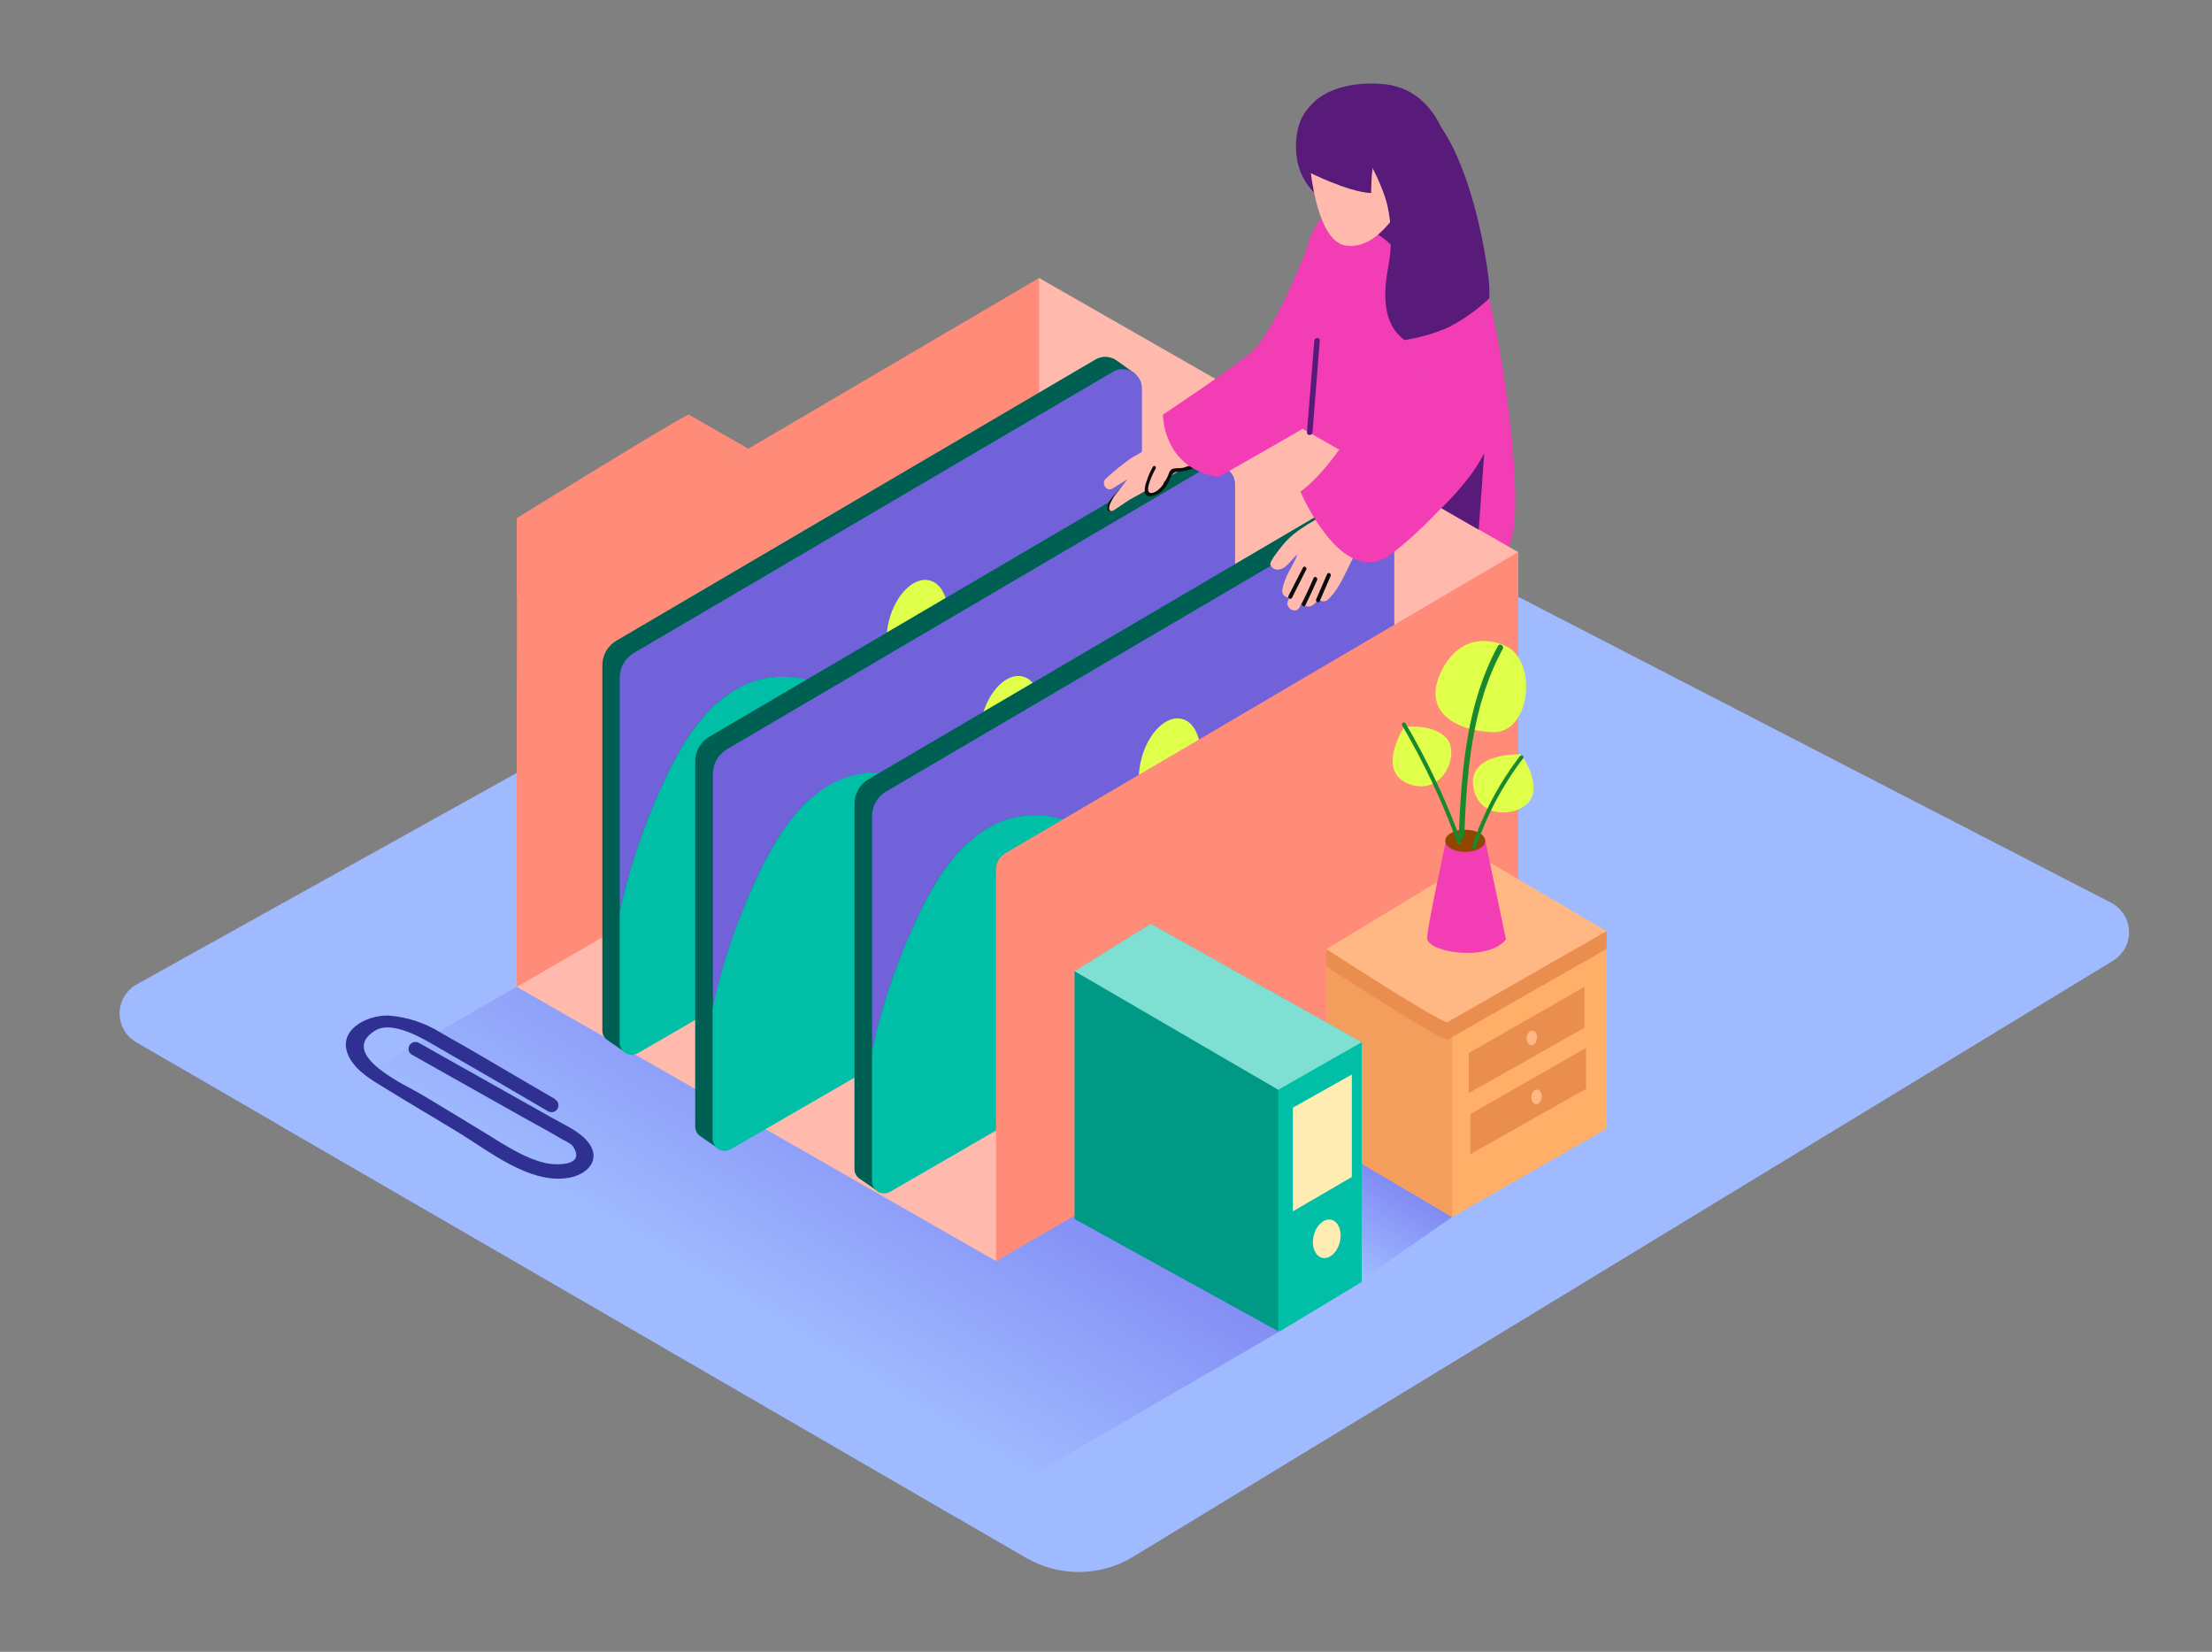 <svg width="229" height="171" viewBox="0 0 229 171" fill="none" xmlns="http://www.w3.org/2000/svg">
<rect x="0" y="0" width="229" height="171" fill="#808080" stroke="none"/>
<path d="M14.112 107.899L106.245 161.279C107.926 162.253 109.844 162.757 111.792 162.736C113.74 162.715 115.645 162.17 117.305 161.16L218.752 99.459C219.278 99.138 219.708 98.686 220 98.147C220.291 97.608 220.433 97.003 220.412 96.392C220.39 95.781 220.206 95.186 219.877 94.669C219.548 94.152 219.087 93.73 218.54 93.447L122.068 43.663C121.554 43.398 120.981 43.264 120.402 43.272C119.822 43.281 119.254 43.433 118.748 43.714L14.164 101.898C13.628 102.197 13.182 102.63 12.869 103.154C12.557 103.678 12.39 104.275 12.384 104.884C12.379 105.492 12.536 106.092 12.839 106.621C13.143 107.151 13.582 107.591 14.112 107.899Z" fill="#9FBAFF"/>
<path d="M67.395 94.15L28.757 116.384C28.757 116.384 88.245 150.751 99.174 157.178L132.511 137.808" fill="url(#paint0_linear_192_228)"/>
<path d="M135.139 40.906C135.139 40.906 132.522 23.578 138.224 21.678C143.927 19.778 152.027 24.242 153.756 29.539C155.485 34.837 158.394 54.967 155.897 56.799C153.401 58.631 135.86 55.739 134.629 50.912" fill="#F23DB4"/>
<path d="M103.096 130.536L53.5 102.164L107.573 28.779L157.168 57.151L103.096 130.536Z" fill="#FFB9AD"/>
<path d="M53.523 60.509L53.5 71.496V102.164L107.573 70.877V28.779L53.523 60.509Z" fill="#FF8C79"/>
<path d="M77.471 46.448L71.305 42.92C71.07 42.784 53.5 53.635 53.5 53.635V61.865" fill="#FF8C79"/>
<path d="M144.654 26.176C145.295 25.927 145.947 25.711 146.56 25.518C148.18 25.002 149.846 24.645 151.489 24.23C151.186 17.027 146.749 8.916 139.014 9.602C137.891 9.656 136.811 10.052 135.923 10.737C134.543 11.871 134.022 13.743 134.205 15.927C134.284 16.936 134.602 17.912 135.133 18.776C135.664 19.641 136.394 20.369 137.263 20.901C141.762 23.748 143.697 24.593 144.654 26.176Z" fill="#581B7A"/>
<path d="M135.413 14.645C135.413 14.645 135.734 24.854 139.312 25.422C142.89 25.989 145.415 20.64 145.415 20.64C145.415 20.64 147.356 15.961 145.415 14.645C143.474 13.329 138.23 11.168 135.413 14.645Z" fill="#FFB9AD"/>
<path d="M143.697 27.73C143.239 30.288 143.056 33.51 145.415 35.206C146.956 34.962 148.46 34.527 149.892 33.913C151.461 33.118 152.904 32.099 154.174 30.889C154.206 30.432 154.206 29.974 154.174 29.517C154.002 26.681 150.419 2.745 139.495 12.058L141.264 15.688C142.117 17.447 143.119 19.262 143.617 21.196C144.101 23.345 144.128 25.57 143.697 27.73Z" fill="#581B7A"/>
<path d="M135.413 11.395C135.379 11.293 136.971 8.388 142.816 8.672C149.485 9.001 150.218 16.732 150.218 16.732" fill="#581B7A"/>
<path d="M135.03 13.465C134.921 13.686 134.635 16.868 135.413 17.787C135.413 17.787 139.593 19.897 141.951 19.988C141.951 19.988 141.951 17.294 142.266 17.021C142.581 16.749 142.095 12.018 139.009 11.389" fill="#581B7A"/>
<path d="M57.468 113.781C53.523 111.512 49.607 109.13 45.623 106.901C44.005 105.89 42.164 105.283 40.258 105.131C37.831 105.057 34.699 106.782 36.188 109.515C36.926 110.871 38.426 111.784 39.703 112.55C42.291 114.155 44.93 115.692 47.529 117.28C50.649 119.181 54.668 122.453 58.607 121.971C60.897 121.693 62.448 119.907 60.685 118.001C59.769 117.014 58.343 116.396 57.176 115.732L43.367 107.961C43.203 107.867 43.008 107.84 42.824 107.888C42.64 107.936 42.484 108.054 42.388 108.217C42.292 108.379 42.266 108.572 42.314 108.754C42.362 108.936 42.481 109.092 42.645 109.186L54.244 115.715C55.487 116.413 56.763 117.082 57.983 117.819C58.366 118.052 59.088 118.324 59.328 118.693C60.668 120.746 57.553 120.644 56.426 120.394C54.25 119.867 52.275 118.551 50.397 117.394C48.147 116.01 45.886 114.654 43.624 113.293C42.233 112.454 34.882 109.192 38.793 106.713C40.567 105.579 43.71 107.468 45.336 108.415C49.153 110.612 52.954 112.82 56.74 115.04C56.904 115.135 57.1 115.161 57.283 115.113C57.467 115.065 57.624 114.947 57.719 114.785C57.815 114.622 57.842 114.429 57.793 114.247C57.745 114.065 57.626 113.91 57.462 113.815L57.468 113.781Z" fill="#2E3192"/>
<path d="M149.205 52.602C149.205 52.602 152.245 49.8 153.659 46.896L153.087 54.837L149.205 52.602Z" fill="#581B7A"/>
<path d="M117.523 38.694L115.645 37.356C115.329 37.112 114.946 36.969 114.547 36.945C114.148 36.92 113.75 37.016 113.407 37.219L63.822 66.323C63.378 66.583 63.01 66.953 62.754 67.396C62.498 67.84 62.363 68.342 62.362 68.853V78.166V106.685C62.362 106.864 62.402 107.041 62.479 107.203C62.557 107.365 62.669 107.508 62.809 107.621L62.975 107.734L64.904 109.062L65.769 107.405L65.105 107.213L116.395 77.559V38.921L117.523 38.694Z" fill="#00BFA6"/>
<path opacity="0.5" d="M117.523 38.694L115.645 37.356C115.329 37.112 114.946 36.969 114.547 36.945C114.148 36.92 113.75 37.016 113.407 37.219L63.822 66.323C63.378 66.583 63.01 66.953 62.754 67.396C62.498 67.84 62.363 68.342 62.362 68.853V78.166V106.685C62.362 106.864 62.402 107.041 62.479 107.203C62.557 107.365 62.669 107.508 62.809 107.621L62.975 107.734L64.904 109.062L65.769 107.405L65.105 107.213L116.395 77.559V38.921L117.523 38.694Z" fill="black"/>
<path d="M76.892 71.008C80.763 69.13 85.909 70.106 88.388 73.725C89.447 75.273 90.043 77.258 91.657 78.228C92.322 78.578 93.061 78.766 93.814 78.777C94.566 78.788 95.311 78.621 95.985 78.291C100.142 76.442 101.556 71.791 103.13 67.962C104.899 63.657 107.281 58.393 111.552 56.051C113.719 55.053 115.946 54.189 118.221 53.464V40.197C118.221 39.848 118.128 39.505 117.95 39.203C117.773 38.901 117.518 38.651 117.212 38.478C116.905 38.305 116.558 38.216 116.206 38.219C115.853 38.222 115.507 38.317 115.204 38.496L65.62 67.599C65.176 67.859 64.808 68.229 64.552 68.672C64.296 69.116 64.161 69.618 64.16 70.129V79.442V94.405C65.194 89.694 66.757 85.113 68.82 80.747C70.555 76.992 73.005 72.891 76.892 71.008Z" fill="#7162D9"/>
<path d="M118.227 78.824V53.447C115.952 54.173 113.725 55.036 111.557 56.034C107.281 58.388 104.899 63.651 103.136 67.945C101.561 71.779 100.147 76.425 95.991 78.274C95.316 78.604 94.572 78.771 93.819 78.76C93.067 78.749 92.328 78.561 91.663 78.212C90.049 77.247 89.453 75.256 88.394 73.708C85.921 70.089 80.768 69.114 76.898 70.991C73.028 72.868 70.555 76.992 68.814 80.747C66.751 85.113 65.188 89.694 64.154 94.405V107.961C64.155 108.178 64.213 108.391 64.323 108.578C64.433 108.765 64.591 108.921 64.78 109.029C64.97 109.137 65.185 109.194 65.403 109.193C65.622 109.193 65.837 109.136 66.026 109.028L118.227 78.824Z" fill="#00BFA6"/>
<path d="M97.905 65.716C98.608 63.022 97.865 60.503 96.246 60.088C94.626 59.673 92.744 61.52 92.041 64.213C91.338 66.906 92.08 69.426 93.7 69.841C95.319 70.255 97.202 68.409 97.905 65.716Z" fill="#E0FF4B"/>
<path d="M123.019 47.163L73.435 76.266C72.991 76.526 72.623 76.896 72.367 77.339C72.111 77.783 71.975 78.285 71.975 78.796V88.109V116.628C71.975 116.807 72.014 116.984 72.092 117.146C72.169 117.308 72.281 117.451 72.421 117.564L72.587 117.678L74.517 119.005L75.381 117.349L74.717 117.156L126.03 87.463V48.864C126.029 48.516 125.936 48.174 125.759 47.873C125.582 47.571 125.328 47.322 125.022 47.149C124.716 46.977 124.37 46.887 124.019 46.889C123.667 46.892 123.322 46.986 123.019 47.163Z" fill="#00BFA6"/>
<path d="M125.257 47.299L127.164 48.637L124.851 49.091" fill="#006DA8"/>
<path opacity="0.5" d="M123.019 47.163L73.435 76.266C72.991 76.526 72.623 76.896 72.367 77.339C72.111 77.783 71.975 78.285 71.975 78.796V88.109V116.628C71.975 116.807 72.014 116.984 72.092 117.146C72.169 117.308 72.281 117.451 72.421 117.564L72.587 117.678L74.517 119.005L75.381 117.349L74.717 117.156L126.03 87.463V48.864C126.029 48.516 125.936 48.174 125.759 47.873C125.582 47.571 125.328 47.322 125.022 47.149C124.716 46.977 124.37 46.887 124.019 46.889C123.667 46.892 123.322 46.986 123.019 47.163Z" fill="black"/>
<path d="M86.533 80.963C90.403 79.085 95.55 80.061 98.029 83.679C99.088 85.228 99.684 87.213 101.298 88.183C101.963 88.533 102.702 88.721 103.455 88.731C104.207 88.742 104.952 88.576 105.626 88.245C109.783 86.396 111.197 81.745 112.771 77.917C114.54 73.612 116.922 68.348 121.193 66.005C123.359 64.994 125.586 64.117 127.862 63.379V50.146C127.862 49.797 127.768 49.454 127.591 49.152C127.414 48.85 127.159 48.6 126.853 48.427C126.546 48.254 126.199 48.165 125.846 48.168C125.494 48.171 125.148 48.266 124.845 48.445L75.267 77.559C74.823 77.819 74.454 78.189 74.198 78.633C73.943 79.076 73.808 79.578 73.807 80.089V89.403V104.365C74.828 99.652 76.38 95.067 78.433 90.696C80.196 86.941 82.646 82.84 86.533 80.963Z" fill="#7162D9"/>
<path d="M127.862 88.767V63.379C125.587 64.104 123.36 64.968 121.193 65.965C116.916 68.319 114.534 73.583 112.771 77.877C111.197 81.711 109.783 86.356 105.626 88.206C104.952 88.536 104.207 88.703 103.455 88.692C102.702 88.681 101.963 88.493 101.298 88.143C99.684 87.179 99.088 85.188 98.029 83.639C95.556 80.021 90.403 79.045 86.533 80.923C82.663 82.8 80.196 86.941 78.433 90.695C76.369 95.061 74.806 99.643 73.772 104.354V117.91C73.773 118.127 73.831 118.339 73.941 118.527C74.051 118.714 74.209 118.87 74.398 118.978C74.588 119.086 74.803 119.142 75.022 119.142C75.24 119.142 75.455 119.085 75.644 118.976L127.862 88.767Z" fill="#00BFA6"/>
<path d="M107.543 75.663C108.246 72.97 107.503 70.45 105.884 70.035C104.264 69.621 102.382 71.467 101.679 74.16C100.976 76.854 101.719 79.373 103.338 79.788C104.957 80.203 106.84 78.356 107.543 75.663Z" fill="#E0FF4B"/>
<path d="M139.507 51.558L89.923 80.662C89.479 80.922 89.111 81.291 88.855 81.735C88.599 82.179 88.463 82.68 88.463 83.192V92.505V121.024C88.463 121.203 88.502 121.38 88.58 121.542C88.657 121.704 88.769 121.847 88.909 121.96L89.075 122.073L91.005 123.401L91.869 121.744L91.205 121.552L142.518 91.858V53.26C142.517 52.911 142.424 52.569 142.247 52.268C142.07 51.967 141.816 51.718 141.51 51.545C141.204 51.372 140.858 51.283 140.507 51.285C140.155 51.287 139.81 51.382 139.507 51.558Z" fill="#00BFA6"/>
<path d="M141.74 51.689L143.646 53.033L141.339 53.481" fill="#006DA8"/>
<path opacity="0.5" d="M139.507 51.558L89.923 80.662C89.479 80.922 89.111 81.291 88.855 81.735C88.599 82.179 88.463 82.68 88.463 83.192V92.505V121.024C88.463 121.203 88.502 121.38 88.58 121.542C88.657 121.704 88.769 121.847 88.909 121.96L89.075 122.073L91.005 123.401L91.869 121.744L91.205 121.552L142.518 91.858V53.26C142.517 52.911 142.424 52.569 142.247 52.268C142.07 51.967 141.816 51.718 141.51 51.545C141.204 51.372 140.858 51.283 140.507 51.285C140.155 51.287 139.81 51.382 139.507 51.558Z" fill="black"/>
<path d="M103.016 85.347C106.886 83.469 112.033 84.445 114.511 88.064C115.571 89.612 116.166 91.597 117.78 92.567C118.445 92.917 119.184 93.105 119.937 93.116C120.689 93.127 121.434 92.96 122.109 92.63C126.265 90.781 127.679 86.13 129.253 82.301C131.022 77.996 133.404 72.732 137.675 70.39C139.842 69.392 142.07 68.528 144.344 67.803V54.536C144.344 54.187 144.251 53.844 144.073 53.542C143.896 53.24 143.641 52.99 143.335 52.817C143.028 52.644 142.681 52.555 142.329 52.558C141.976 52.561 141.631 52.657 141.327 52.835L91.743 81.938C91.299 82.198 90.931 82.568 90.675 83.011C90.419 83.455 90.284 83.957 90.283 84.468V93.781V108.756C91.317 104.045 92.88 99.463 94.943 95.097C96.678 91.331 99.128 87.23 103.016 85.347Z" fill="#7162D9"/>
<path d="M144.35 93.157V67.786C142.075 68.511 139.848 69.375 137.681 70.373C133.404 72.727 131.022 77.99 129.259 82.284C127.685 86.118 126.271 90.764 122.114 92.613C121.44 92.943 120.695 93.11 119.943 93.099C119.19 93.088 118.451 92.9 117.786 92.55C116.172 91.586 115.576 89.595 114.517 88.047C112.044 84.428 106.891 83.452 103.021 85.33C99.151 87.207 96.684 91.314 94.943 95.069C92.876 99.444 91.311 104.035 90.278 108.755V122.312C90.278 122.528 90.337 122.741 90.446 122.928C90.556 123.116 90.714 123.271 90.903 123.379C91.093 123.487 91.308 123.544 91.527 123.544C91.745 123.543 91.96 123.486 92.15 123.378L144.35 93.157Z" fill="#00BFA6"/>
<path d="M124.028 80.05C124.731 77.357 123.988 74.838 122.368 74.423C120.749 74.008 118.867 75.855 118.164 78.548C117.461 81.241 118.203 83.761 119.823 84.176C121.442 84.591 123.325 82.744 124.028 80.05Z" fill="#E0FF4B"/>
<path d="M150.344 125.987L138.35 134.291L126.11 124.586L135.562 116.708L150.344 125.987Z" fill="url(#paint1_linear_192_228)"/>
<path d="M104.069 88.336C103.778 88.507 103.537 88.75 103.369 89.042C103.202 89.333 103.113 89.662 103.113 89.998V99.884V130.553L157.186 99.26V57.14L104.069 88.336Z" fill="#FF8C79"/>
<path d="M166.328 96.39V116.844L150.344 125.987L137.32 118.319V99.317" fill="#FFAF68"/>
<path d="M150.344 125.987V105.812L137.32 100.094V118.319L150.344 125.987Z" fill="#F49E5D"/>
<path d="M137.32 98.251V100.094L138.556 100.469L139.381 99.221" fill="#EA8E50"/>
<path d="M153.167 90.503L166.334 98.228L149.869 107.621C149.382 107.899 137.32 100.066 137.32 100.066L153.167 90.503Z" fill="#EA8E50"/>
<path d="M166.328 98.234V96.39L163.964 95.228L164.25 98.495" fill="#EA8E50"/>
<path d="M153.167 88.665L166.334 96.39L149.869 105.806C149.382 106.084 137.32 98.251 137.32 98.251L153.167 88.665Z" fill="#FFB883"/>
<path d="M164.033 102.159V106.396L152.056 113.163V109.011L164.033 102.159Z" fill="#EA8E50"/>
<path d="M164.193 108.483V112.72L152.216 119.487V115.335L164.193 108.483Z" fill="#EA8E50"/>
<path d="M159.121 107.498C159.161 107.084 158.954 106.725 158.658 106.697C158.362 106.669 158.09 106.982 158.05 107.397C158.01 107.812 158.218 108.171 158.513 108.199C158.809 108.227 159.082 107.913 159.121 107.498Z" fill="#FFB883"/>
<path d="M159.61 113.604C159.65 113.189 159.442 112.831 159.146 112.803C158.851 112.775 158.578 113.088 158.538 113.503C158.498 113.918 158.706 114.277 159.002 114.305C159.298 114.333 159.57 114.019 159.61 113.604Z" fill="#FFB883"/>
<path d="M140.972 107.893L119.137 95.636L111.248 100.542L121.118 110.406L133.782 116.095" fill="#00BFA6"/>
<path opacity="0.5" d="M140.972 107.893L119.137 95.636L111.248 100.542L121.118 110.406L133.782 116.095" fill="white"/>
<path d="M132.328 112.811L111.248 100.542V103.651V105.193V126.191L132.328 137.813V137.711L132.511 137.813L140.972 132.708V112.283V107.893L132.328 112.811Z" fill="#00BFA6"/>
<path d="M133.839 114.671V125.403L139.948 121.847V111.234L133.839 114.671Z" fill="#FFECB3"/>
<path opacity="0.2" d="M132.328 112.811V137.813L111.248 126.191V100.542L132.328 112.811Z" fill="black"/>
<path d="M138.708 128.555C138.965 127.466 138.566 126.443 137.818 126.27C137.07 126.097 136.255 126.84 135.999 127.929C135.742 129.018 136.141 130.041 136.889 130.214C137.638 130.387 138.452 129.644 138.708 128.555Z" fill="#FFECB3"/>
<path d="M149.732 86.918C149.732 86.918 147.585 96.68 147.751 97.241C148.169 98.676 154.146 99.51 155.909 97.241L153.739 86.918H149.732Z" fill="#F23DB4"/>
<path d="M151.69 88.194C152.831 88.194 153.756 87.679 153.756 87.043C153.756 86.407 152.831 85.891 151.69 85.891C150.548 85.891 149.623 86.407 149.623 87.043C149.623 87.679 150.548 88.194 151.69 88.194Z" fill="#934600"/>
<path d="M155.846 66.867C155.846 66.867 151.838 64.746 149.405 69.136C146.972 73.526 150.55 75.636 154.529 75.795C158.508 75.954 159.212 68.348 155.846 66.867Z" fill="#E0FF4B"/>
<path d="M155.079 66.867C151.798 72.885 151.295 79.828 151.014 86.532C151.014 86.884 151.552 86.884 151.587 86.532C151.861 79.93 152.342 73.073 155.594 67.145C155.72 66.833 155.245 66.555 155.079 66.867Z" fill="#1A892D"/>
<path d="M157.437 78.087C157.437 78.087 151.896 77.865 152.537 81.524C153.178 85.182 157.901 84.445 158.6 82.471C159.298 80.497 157.437 78.087 157.437 78.087Z" fill="#E0FF4B"/>
<path d="M157.346 78.274C155.194 81.085 153.526 84.23 152.411 87.582C152.395 87.633 152.401 87.689 152.426 87.737C152.452 87.785 152.496 87.821 152.548 87.837C152.601 87.853 152.657 87.847 152.706 87.822C152.754 87.796 152.79 87.753 152.806 87.701C153.911 84.384 155.563 81.271 157.695 78.489C157.855 78.285 157.506 78.064 157.346 78.274Z" fill="#1A892D"/>
<path d="M145.358 75.251C145.358 75.251 142.381 79.885 145.896 81.172C149.411 82.46 151.14 78.041 149.772 76.453C148.403 74.865 145.358 75.251 145.358 75.251Z" fill="#E0FF4B"/>
<path d="M151.289 87.162C149.743 82.906 147.812 78.798 145.518 74.888C145.491 74.84 145.446 74.805 145.392 74.791C145.339 74.777 145.282 74.784 145.235 74.811C145.187 74.838 145.152 74.883 145.137 74.936C145.123 74.988 145.13 75.044 145.157 75.092C147.432 78.97 149.349 83.044 150.882 87.264C150.974 87.508 151.375 87.412 151.289 87.162Z" fill="#1A892D"/>
<path d="M141.322 53.169C141.232 53.121 141.132 53.094 141.03 53.089C140.927 53.084 140.825 53.102 140.731 53.141C140.637 53.18 140.552 53.24 140.484 53.315C140.416 53.391 140.366 53.48 140.337 53.578C140.274 53.788 140.2 53.997 140.125 54.207C139.959 54.284 139.829 54.423 139.764 54.593C139.679 54.809 139.593 55.018 139.501 55.228L139.444 55.132C139.707 54.525 138.911 53.861 138.39 54.304C138.324 54.278 138.255 54.261 138.184 54.253C138.516 54.037 138.845 53.816 139.169 53.589C139.89 53.078 139.198 51.887 138.471 52.404C136.57 53.742 134.234 54.593 132.746 56.493C132.528 56.771 131.377 58.138 131.52 58.484C131.569 58.603 131.647 58.708 131.747 58.79C131.847 58.873 131.966 58.929 132.093 58.955C133.095 59.091 133.576 57.996 134.343 57.361C133.839 58.648 132.917 59.737 132.746 61.173C132.743 61.269 132.761 61.364 132.8 61.452C132.839 61.541 132.896 61.619 132.969 61.683C133.041 61.747 133.127 61.794 133.22 61.822C133.313 61.849 133.411 61.856 133.507 61.842L133.358 62.154C132.969 62.948 134.165 63.64 134.555 62.846L134.795 62.347C134.84 62.451 134.909 62.544 134.996 62.617C135.084 62.69 135.187 62.742 135.298 62.769C135.41 62.795 135.526 62.795 135.637 62.769C135.749 62.743 135.852 62.692 135.94 62.619C136.151 62.441 136.352 62.252 136.541 62.052C136.603 62.115 136.677 62.166 136.76 62.201C136.842 62.235 136.93 62.253 137.019 62.253C137.109 62.253 137.197 62.235 137.279 62.201C137.361 62.166 137.435 62.115 137.497 62.052C138.791 60.81 139.329 59.108 140.171 57.582C141.041 56.506 141.775 55.329 142.358 54.077C142.719 53.322 141.774 52.687 141.322 53.169Z" fill="#FFB9AD"/>
<path d="M134.887 58.762L133.392 61.677C133.272 61.916 133.633 62.12 133.753 61.887L135.219 58.983C135.362 58.734 135.001 58.524 134.887 58.762Z" fill="#0D0D0D"/>
<path d="M135.997 59.828C135.616 60.709 135.211 61.581 134.784 62.443C134.669 62.681 135.024 62.891 135.144 62.653C135.568 61.791 135.973 60.919 136.358 60.038C136.455 59.8 136.1 59.59 135.997 59.828Z" fill="#0D0D0D"/>
<path d="M137.4 59.409L136.255 62.04C136.152 62.279 136.507 62.489 136.616 62.25L137.761 59.618C137.875 59.409 137.52 59.187 137.4 59.409Z" fill="#0D0D0D"/>
<path d="M144.184 37.055C144.184 37.055 139.238 47.571 134.629 50.9C134.629 50.9 138.568 60.169 143.28 57.826C144.997 56.986 153.092 49.704 155.073 43.969" fill="#F23DB4"/>
<path d="M117.488 49.046C116.804 49.643 116.167 50.292 115.582 50.986C115.158 51.49 114.546 52.058 114.66 52.761C114.695 52.971 115.021 52.886 114.987 52.67C114.878 52.018 115.857 51.161 116.269 50.708C116.728 50.206 117.216 49.731 117.729 49.284C117.889 49.142 117.649 48.904 117.488 49.046Z" fill="#0D0D0D"/>
<path d="M127.095 43.714C127.086 43.558 127.025 43.41 126.921 43.293C126.818 43.176 126.677 43.096 126.522 43.067L126.832 42.874C126.971 42.782 127.07 42.641 127.111 42.479C127.151 42.318 127.129 42.147 127.049 42.001C123.797 43.913 120.362 45.523 117.105 47.423C116.181 48.078 115.301 48.793 114.471 49.562C113.979 50.021 114.534 50.946 115.164 50.572C115.695 50.258 116.221 49.938 116.744 49.613C116.303 50.146 115.874 50.685 115.456 51.235C115.113 51.689 114.368 52.982 115.193 52.886C115.508 52.727 116.424 52.052 116.91 51.751L117.082 51.644L116.939 51.74C117.059 51.678 117.511 51.4 117.511 51.417C117.889 51.212 118.261 50.997 118.656 50.781C118.662 50.809 118.675 50.835 118.696 50.856C118.716 50.876 118.742 50.889 118.771 50.895H118.868C118.861 50.919 118.86 50.945 118.865 50.97C118.869 50.995 118.88 51.019 118.895 51.039C118.911 51.06 118.931 51.076 118.954 51.088C118.977 51.099 119.003 51.105 119.028 51.105C119.226 51.087 119.42 51.037 119.601 50.957C119.822 50.871 120.019 50.733 120.173 50.554C120.185 50.541 120.195 50.526 120.202 50.509C120.298 50.399 120.378 50.277 120.443 50.146C120.454 50.123 120.46 50.098 120.46 50.072C120.46 50.047 120.454 50.022 120.443 49.999L120.546 49.857C120.689 49.715 120.815 49.568 120.952 49.42L122.698 48.354L122.933 48.257L124.255 47.821C124.292 47.803 124.322 47.774 124.339 47.737C124.356 47.701 124.359 47.659 124.348 47.62C124.337 47.581 124.313 47.548 124.279 47.525C124.245 47.503 124.204 47.493 124.164 47.497L124.055 47.531L124.41 47.31L124.982 46.879C125.952 46.22 126.851 45.465 127.667 44.627C128.063 44.179 127.587 43.691 127.095 43.714Z" fill="#FFB9AD"/>
<path d="M124.753 47.412C124.055 47.945 123.235 48.299 122.366 48.444C122.08 48.49 121.536 48.416 121.278 48.592C121.138 48.717 121.038 48.881 120.992 49.063C120.841 49.447 120.649 49.814 120.42 50.157C120.179 50.498 119.578 51.133 119.086 51.025C118.399 50.872 119.464 48.796 119.658 48.467C119.673 48.43 119.673 48.388 119.66 48.35C119.646 48.312 119.62 48.28 119.585 48.26C119.55 48.239 119.509 48.232 119.469 48.239C119.429 48.246 119.392 48.266 119.366 48.297C119.105 48.75 118.894 49.229 118.736 49.726C118.561 50.124 118.485 50.558 118.513 50.991C118.685 51.695 119.738 51.246 120.099 50.991C120.435 50.731 120.71 50.402 120.906 50.027C121.027 49.806 121.107 49.568 121.227 49.346C121.278 49.214 121.363 49.097 121.473 49.006C121.673 48.825 121.776 48.853 122.046 48.83C123.098 48.729 124.1 48.336 124.937 47.696C125.097 47.571 124.925 47.282 124.753 47.412Z" fill="#0D0D0D"/>
<path d="M135.196 26.017C135.196 26.017 131.852 34.451 129.643 36.363C127.433 38.274 120.397 42.92 120.397 42.92C120.397 42.92 120.334 48.456 126.122 49.386C126.122 49.386 137.961 42.75 140.577 40.878" fill="#F23DB4"/>
<path d="M136.06 35.263L135.305 44.763C135.276 45.126 135.849 45.126 135.877 44.763L136.633 35.263C136.661 34.9 136.089 34.9 136.06 35.263Z" fill="#581B7A"/>
<defs>
<linearGradient id="paint0_linear_192_228" x1="95.298" y1="103.583" x2="76.399" y2="134.459" gradientUnits="userSpaceOnUse">
<stop stop-color="#7A7FF1"/>
<stop offset="1" stop-color="#9FBAFF"/>
</linearGradient>
<linearGradient id="paint1_linear_192_228" x1="142.558" y1="118.341" x2="136.017" y2="129.025" gradientUnits="userSpaceOnUse">
<stop stop-color="#7A7FF1"/>
<stop offset="1" stop-color="#9FBAFF"/>
</linearGradient>
</defs>
</svg>
